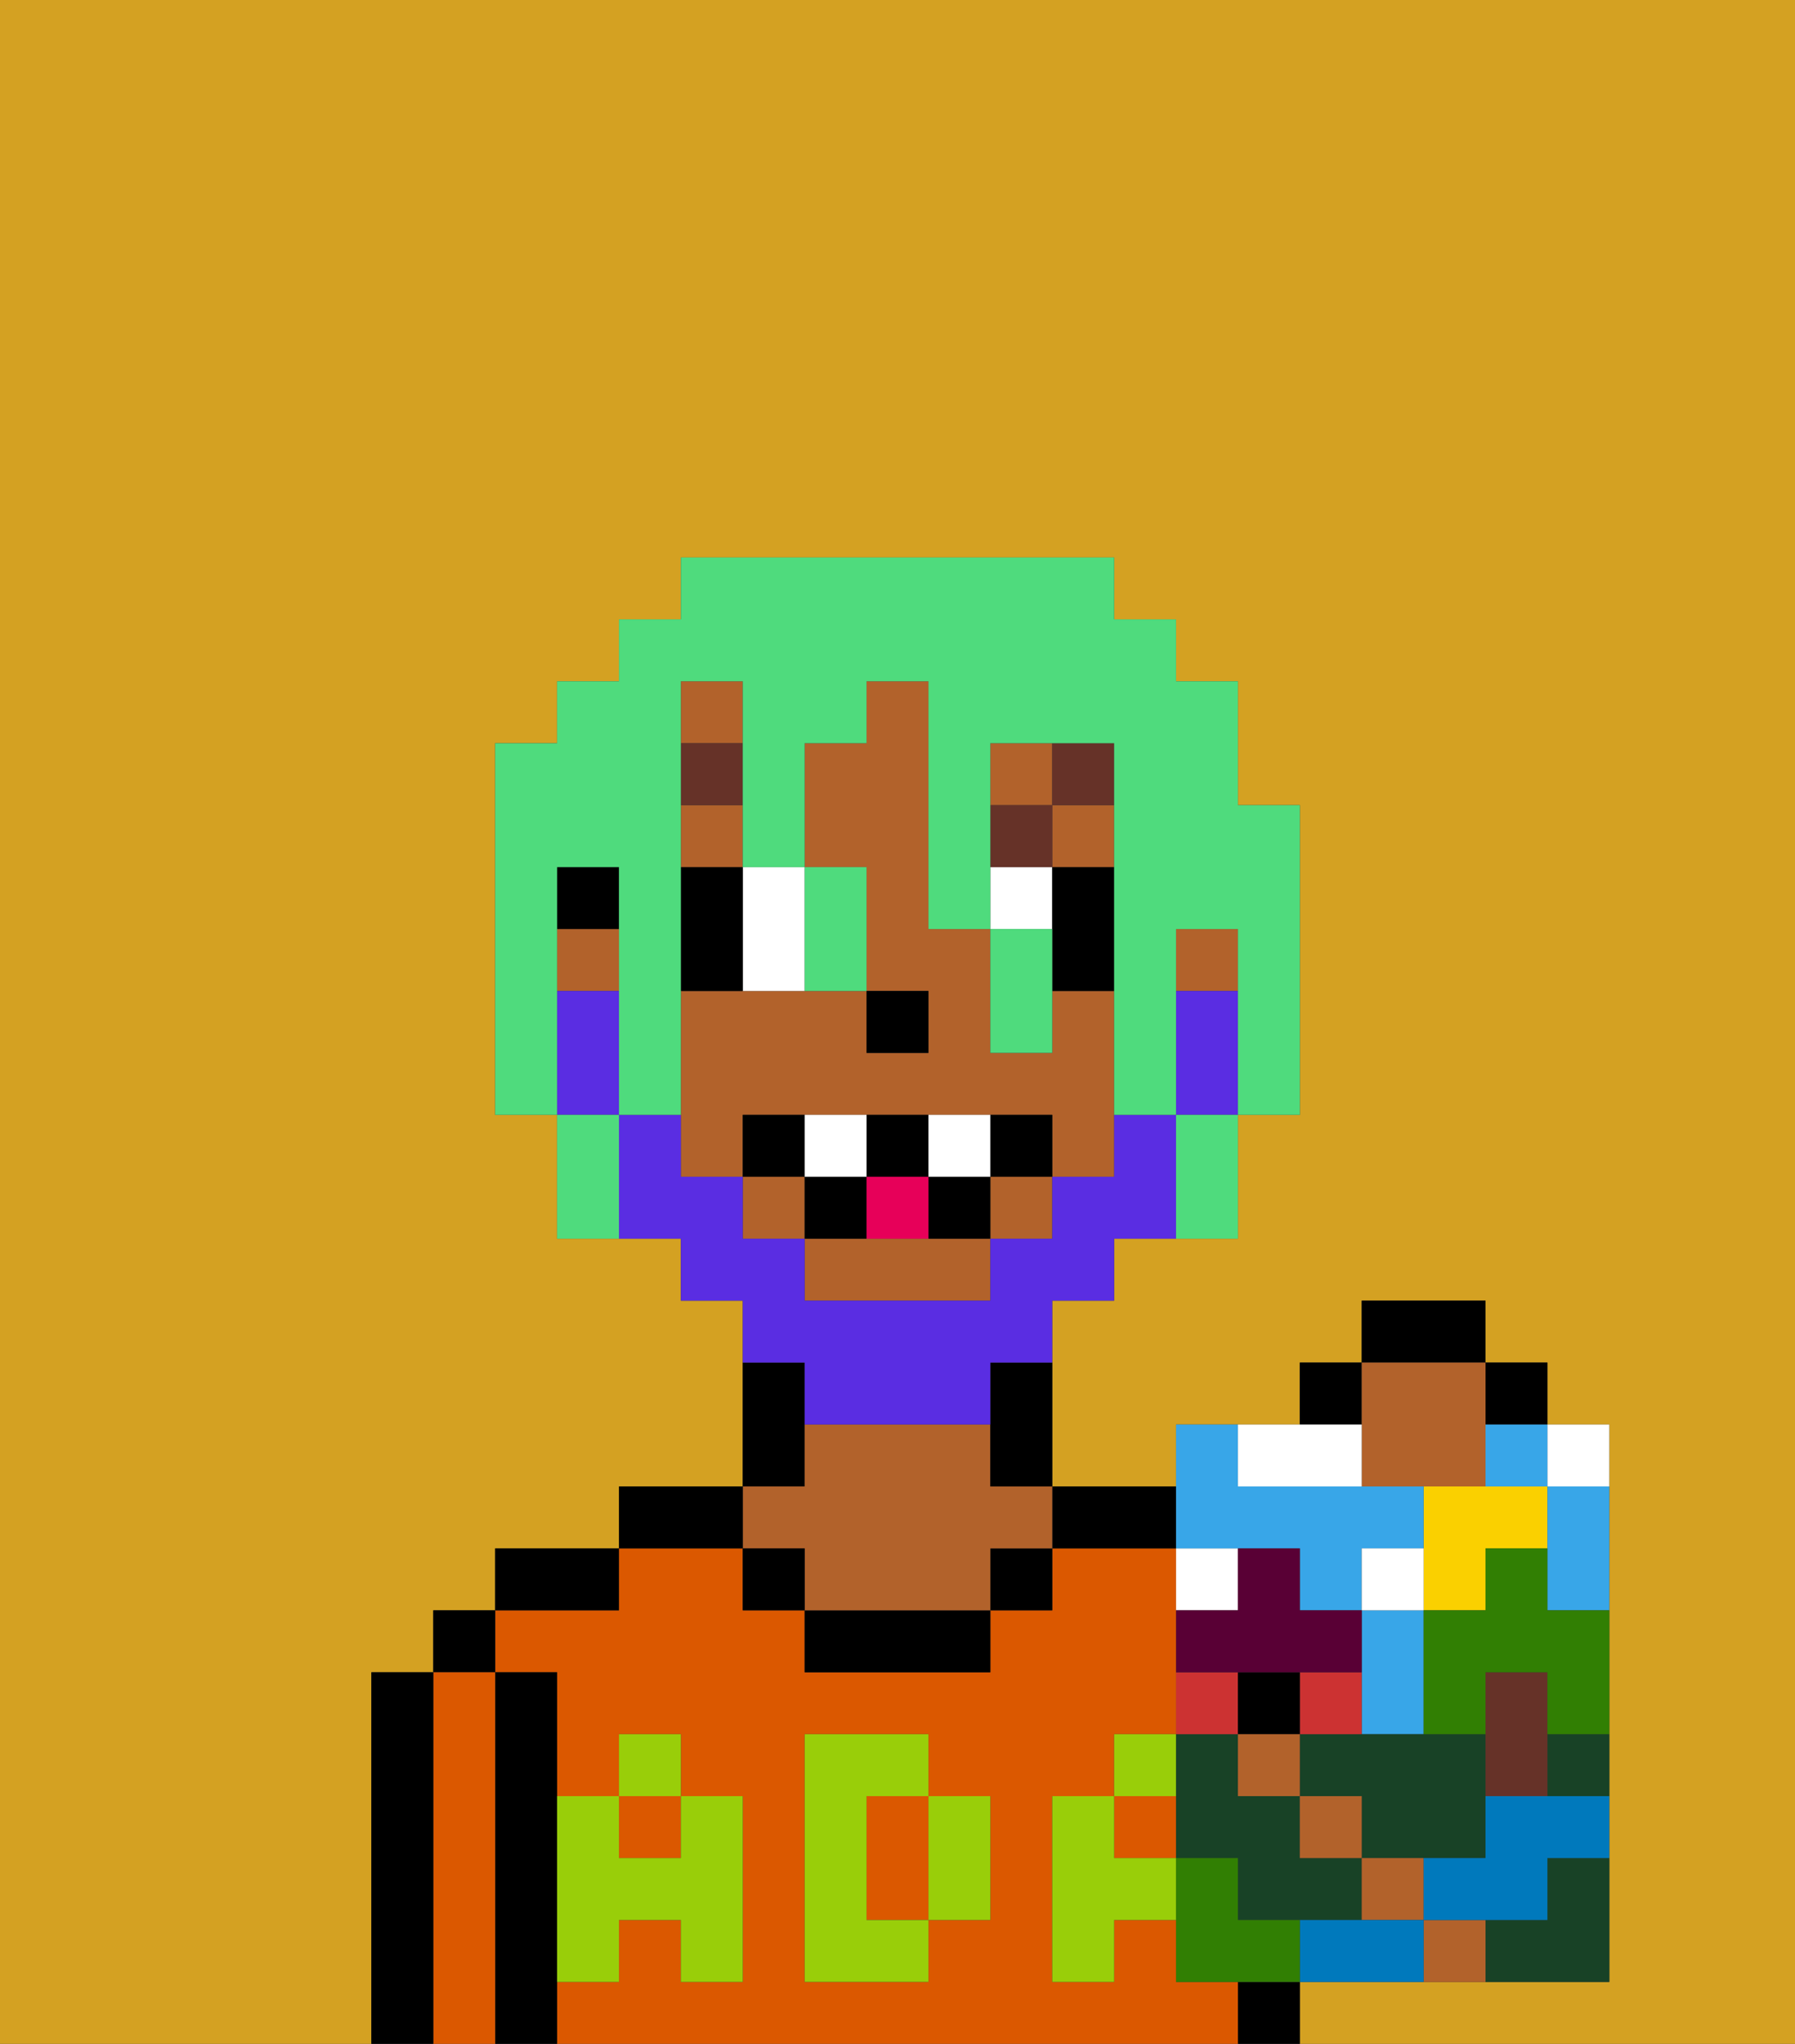 <svg xmlns="http://www.w3.org/2000/svg" viewBox="0 0 29 33"><rect x="0" y="0" width="29" height="33" fill="#333333" stroke="none"/><defs><style>polygon,rect,path{shape-rendering:crispedges;}.ga179-1{fill:#d4a122;}.ga179-2{fill:#000000;}.ga179-3{fill:#db5800;}.ga179-4{fill:#b2622b;}.ga179-5{fill:#99ce09;}.ga179-6{fill:#ffffff;}.ga179-7{fill:#663228;}.ga179-8{fill:#5a2de2;}.ga179-9{fill:#e70059;}.ga179-10{fill:#4fdb7d;}.ga179-11{fill:#fad000;}.ga179-12{fill:#38a6e8;}.ga179-13{fill:#184226;}.ga179-14{fill:#cc3232;}.ga179-15{fill:#590035;}.ga179-16{fill:#b2622b;}.ga179-17{fill:#0079bc;}.ga179-18{fill:#663228;}.ga179-19{fill:#317f03;}</style></defs><path class="ga179-1" d="M6,32V27H7V26H8V25h2V24h2V21H11V20H9V18H8V12H9V11h1V10h1V9h7v1h1v1h1v2h1v5H20v2H18v1H17v3h2V23h2V22h1V21h2v1h1v1h1v9H21v1h8V0H0V33H6Z"/><rect class="ga179-2" x="20" y="32" width="1" height="1"/><rect class="ga179-3" x="18" y="29" width="1" height="1"/><rect class="ga179-3" x="10" y="29" width="1" height="1"/><path class="ga179-3" d="M15,29H14v2h1V29Z"/><path class="ga179-3" d="M19,32V31H18v1H17V29h1V28h1V25H17v1H16v1H13V26H12V25H10v1H8v1H9v2h1V28h1v1h1v3H11V31H10v1H9v1H20V32Zm-3-2v1H15v1H13V28h2v1h1Z"/><path class="ga179-2" d="M18,25h1V24H17v1Z"/><rect class="ga179-2" x="16" y="25" width="1" height="1"/><path class="ga179-2" d="M13,26v1h3V26H13Z"/><path class="ga179-2" d="M13,23V22H12v2h1Z"/><path class="ga179-4" d="M13,25v1h3V25h1V24H16V23H13v1H12v1Z"/><rect class="ga179-2" x="12" y="25" width="1" height="1"/><path class="ga179-2" d="M12,24H10v1h2Z"/><path class="ga179-2" d="M10,25H8v1h2Z"/><path class="ga179-2" d="M9,31V27H8v6H9V31Z"/><rect class="ga179-2" x="7" y="26" width="1" height="1"/><path class="ga179-3" d="M8,27H7v6H8V27Z"/><path class="ga179-2" d="M7,27H6v6H7V27Z"/><path class="ga179-5" d="M18,30V29H17v3h1V31h1V30Z"/><rect class="ga179-5" x="18" y="28" width="1" height="1"/><path class="ga179-5" d="M15,30v1h1V29H15Z"/><path class="ga179-5" d="M14,30V29h1V28H13v4h2V31H14Z"/><path class="ga179-5" d="M9,32h1V31h1v1h1V29H11v1H10V29H9v3Z"/><rect class="ga179-5" x="10" y="28" width="1" height="1"/><path class="ga179-4" d="M14,20H13v1h3V20H14Z"/><rect class="ga179-4" x="12" y="19" width="1" height="1"/><rect class="ga179-4" x="16" y="12" width="1" height="1"/><rect class="ga179-4" x="16" y="19" width="1" height="1"/><path class="ga179-4" d="M17,16v1H16V15H15V11H14v1H13v2h1v2h1v1H14V16H11v3h1V18h5v1h1V16Z"/><rect class="ga179-4" x="19" y="15" width="1" height="1"/><rect class="ga179-4" x="11" y="13" width="1" height="1"/><rect class="ga179-4" x="17" y="13" width="1" height="1"/><rect class="ga179-4" x="11" y="11" width="1" height="1"/><rect class="ga179-4" x="9" y="15" width="1" height="1"/><path class="ga179-2" d="M16,23v1h1V22H16Z"/><rect class="ga179-2" x="9" y="14" width="1" height="1"/><rect class="ga179-2" x="14" y="16" width="1" height="1"/><path class="ga179-6" d="M12,16h1V14H12v2Z"/><rect class="ga179-6" x="16" y="14" width="1" height="1"/><path class="ga179-2" d="M12,15V14H11v2h1Z"/><path class="ga179-2" d="M17,15v1h1V14H17Z"/><rect class="ga179-7" x="11" y="12" width="1" height="1"/><rect class="ga179-7" x="16" y="13" width="1" height="1"/><rect class="ga179-7" x="17" y="12" width="1" height="1"/><path class="ga179-8" d="M19,16v2h1V16Z"/><path class="ga179-8" d="M13,23h3V22h1V21h1V20h1V18H18v1H17v1H16v1H13V20H12V19H11V18H10v2h1v1h1v1h1Z"/><path class="ga179-8" d="M10,17V16H9v2h1Z"/><path class="ga179-2" d="M13,18H12v1h1Z"/><path class="ga179-2" d="M16,18v1h1V18Z"/><path class="ga179-2" d="M15,19v1h1V19Z"/><path class="ga179-2" d="M15,19V18H14v1Z"/><rect class="ga179-2" x="13" y="19" width="1" height="1"/><path class="ga179-6" d="M14,19V18H13v1Z"/><path class="ga179-6" d="M16,19V18H15v1Z"/><path class="ga179-9" d="M14,20h1V19H14Z"/><path class="ga179-10" d="M9,15V14h1v4h1V11h1v3h1V12h1V11h1v4h1V12h2v6h1V15h1v3h1V13H20V11H19V10H18V9H11v1H10v1H9v1H8v6H9V15Z"/><path class="ga179-10" d="M9,18v2h1V18Z"/><path class="ga179-10" d="M14,16V14H13v2Z"/><path class="ga179-10" d="M17,17V15H16v2Z"/><path class="ga179-10" d="M19,19v1h1V18H19Z"/><path class="ga179-6" d="M20,25H19v1h1Z"/><path class="ga179-2" d="M24,21H22v1h2Z"/><rect class="ga179-2" x="21" y="22" width="1" height="1"/><rect class="ga179-2" x="24" y="22" width="1" height="1"/><path class="ga179-4" d="M22,24h2V22H22v2Z"/><path class="ga179-11" d="M24,26V25h1V24H23v2Z"/><path class="ga179-12" d="M20,25h1v1h1V25h1V24H20V23H19v2Z"/><path class="ga179-12" d="M22,28h1V26H22v2Z"/><path class="ga179-13" d="M19,30h1v1h2V30H21V29H20V28H19v2Z"/><path class="ga179-13" d="M21,28v1h1v1h2V28H21Z"/><path class="ga179-13" d="M25,31H24v1h2V30H25Z"/><path class="ga179-6" d="M23,25H22v1h1Z"/><path class="ga179-6" d="M21,24h1V23H20v1Z"/><path class="ga179-6" d="M26,24V23H25v1Z"/><path class="ga179-14" d="M20,27H19v1h1Z"/><path class="ga179-14" d="M22,28V27H21v1Z"/><rect class="ga179-2" x="20" y="27" width="1" height="1"/><path class="ga179-15" d="M21,27h1V26H21V25H20v1H19v1h2Z"/><rect class="ga179-16" x="20" y="28" width="1" height="1"/><rect class="ga179-16" x="21" y="29" width="1" height="1"/><path class="ga179-16" d="M22,31h1V30H22Z"/><path class="ga179-16" d="M23,31v1h1V31Z"/><path class="ga179-12" d="M25,25v1h1V24H25Z"/><path class="ga179-12" d="M24,24h1V23H24Z"/><path class="ga179-17" d="M24,29v1H23v1h2V30h1V29H24Z"/><path class="ga179-17" d="M22,31H21v1h2V31Z"/><path class="ga179-13" d="M25,29h1V28H25Z"/><path class="ga179-18" d="M25,29V27H24v2Z"/><path class="ga179-19" d="M25,25H24v1H23v2h1V27h1v1h1V26H25Z"/><path class="ga179-19" d="M20,31V30H19v2h2V31Z"/></svg>
